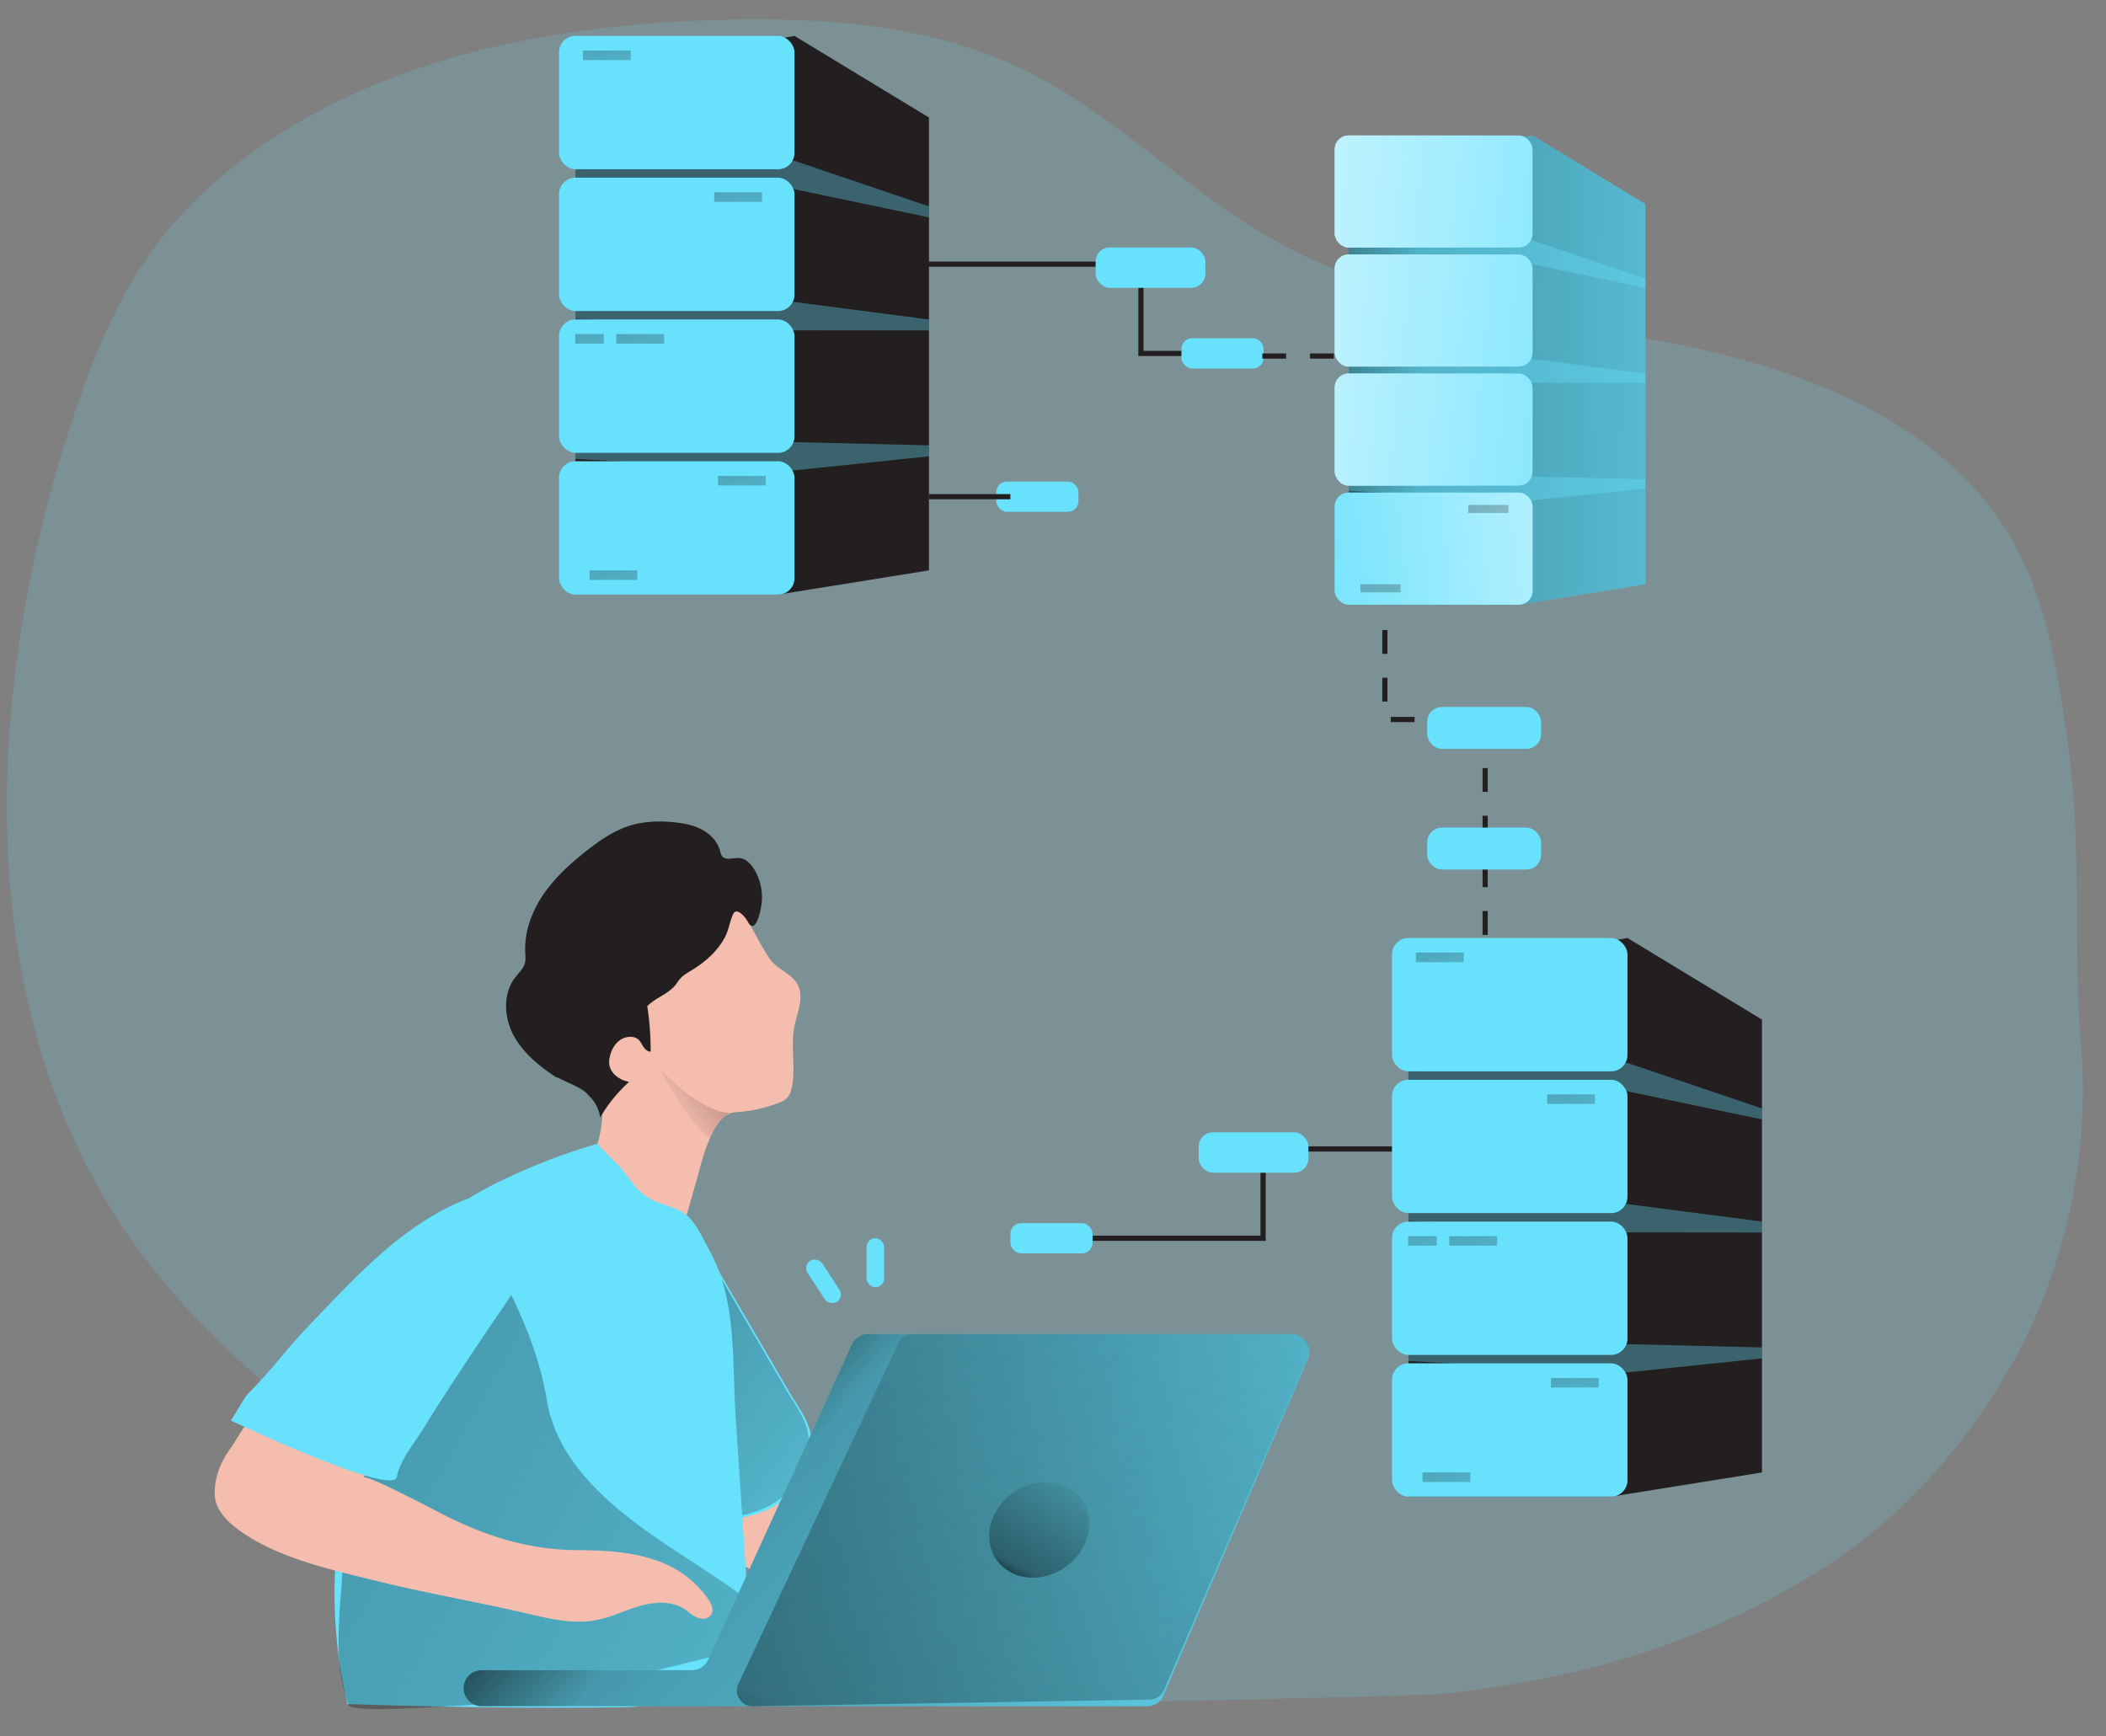 <svg class="show_show__wrapper__graphic__5Waiy" viewBox="0 53 496 409" xmlns:xlink="http://www.w3.org/1999/xlink" xmlns="http://www.w3.org/2000/svg" id="_0709_Database" style="max-height: 500px" width="496" height="409"><rect x="0" y="53" width="496" height="409" fill="#808080" stroke="none"/><defs><linearGradient xlink:href="#linear-gradient-8" y2="132.63" x2="400.54" y1="116.42" x1="243.33" id="linear-gradient-16"/><linearGradient xlink:href="#linear-gradient" gradientTransform="matrix(-.82 -.573 -.656 .713 -1685.88 -1394.29)" y2="377.65" x2="-2674.78" y1="406.05" x1="-2660.26" id="linear-gradient-32"/><linearGradient xlink:href="#linear-gradient" y2="125.12" x2="179.79" y1="81.65" x1="169.72" id="linear-gradient-2"/><linearGradient xlink:href="#linear-gradient" y2="158.51" x2="156.73" y1="115.05" x1="146.66" id="linear-gradient-3"/><linearGradient xlink:href="#linear-gradient" y2="152.97" x2="143.51" y1="118.88" x1="135.61" id="linear-gradient-4"/><linearGradient xlink:href="#linear-gradient" y2="191.9" x2="180.68" y1="148.44" x1="170.61" id="linear-gradient-5"/><linearGradient xlink:href="#linear-gradient" y2="214.17" x2="150.43" y1="170.7" x1="140.36" id="linear-gradient-6"/><linearGradient xlink:href="#linear-gradient" y2="141.65" x2="451.63" y1="139.69" x1="302.93" id="linear-gradient-7"/><linearGradient gradientUnits="userSpaceOnUse" y2="98.11" x2="360.94" y1="98.11" x1="314.37" id="linear-gradient-8"><stop stop-color="#fff" offset="0"/><stop stop-opacity="0" stop-color="#fff" offset="1"/></linearGradient><linearGradient xlink:href="#linear-gradient" y2="110.33" x2="328.83" y1="73.83" x1="320.37" id="linear-gradient-9"/><linearGradient xlink:href="#linear-gradient-8" y2="126.15" y1="126.15" id="linear-gradient-10"/><linearGradient xlink:href="#linear-gradient" y2="138.37" x2="354.78" y1="101.88" x1="346.32" id="linear-gradient-11"/><linearGradient xlink:href="#linear-gradient-8" y2="154.19" y1="154.19" id="linear-gradient-12"/><linearGradient xlink:href="#linear-gradient" y2="166.41" x2="335.42" y1="129.92" x1="326.96" id="linear-gradient-13"/><linearGradient xlink:href="#linear-gradient" y2="161.76" x2="324.32" y1="133.14" x1="317.68" id="linear-gradient-14"/><linearGradient xlink:href="#linear-gradient-8" y2="104.89" x2="403.41" y1="88.68" x1="246.2" id="linear-gradient-15"/><linearGradient gradientUnits="userSpaceOnUse" y2="91.72" x2="148.88" y1="48.26" x1="138.81" id="linear-gradient"><stop offset="0"/><stop stop-opacity=".69" offset=".08"/><stop stop-opacity=".32" offset=".21"/><stop stop-opacity="0" offset="1"/></linearGradient><linearGradient xlink:href="#linear-gradient-8" y2="160.38" x2="397.68" y1="144.17" x1="240.47" id="linear-gradient-17"/><linearGradient xlink:href="#linear-gradient-8" y2="187.22" x2="297.73" y1="170.52" x1="431.36" id="linear-gradient-18"/><linearGradient xlink:href="#linear-gradient" y2="194.45" x2="355.53" y1="157.96" x1="347.08" id="linear-gradient-19"/><linearGradient xlink:href="#linear-gradient" y2="213.15" x2="330.12" y1="176.65" x1="321.67" id="linear-gradient-20"/><linearGradient xlink:href="#linear-gradient" y2="304.2" x2="345.06" y1="260.73" x1="334.99" id="linear-gradient-21"/><linearGradient xlink:href="#linear-gradient" y2="337.59" x2="375.97" y1="294.13" x1="365.9" id="linear-gradient-22"/><linearGradient xlink:href="#linear-gradient" y2="370.99" x2="352.91" y1="327.52" x1="342.84" id="linear-gradient-23"/><linearGradient xlink:href="#linear-gradient" y2="365.45" x2="339.69" y1="331.36" x1="331.79" id="linear-gradient-24"/><linearGradient xlink:href="#linear-gradient" y2="404.38" x2="376.86" y1="360.92" x1="366.79" id="linear-gradient-25"/><linearGradient xlink:href="#linear-gradient" y2="426.65" x2="346.61" y1="383.18" x1="336.53" id="linear-gradient-26"/><linearGradient gradientUnits="userSpaceOnUse" gradientTransform="rotate(30.97 413.754 -3319.98)" y2="-4.71" x2="2219.1" y1="-29.23" x1="2049.86" id="linear-gradient-27"><stop offset="0"/><stop stop-opacity=".69" offset=".08"/><stop stop-opacity=".32" offset=".21"/><stop stop-opacity="0" offset="1"/></linearGradient><linearGradient xlink:href="#linear-gradient" y2="314.99" x2="158.43" y1="301.97" x1="177.39" id="linear-gradient-28"/><linearGradient xlink:href="#linear-gradient-27" gradientTransform="rotate(8.32 634.361 -21508.238)" y2="363.09" x2="3574.51" y1="202.99" x1="3165.21" id="linear-gradient-29"/><linearGradient xlink:href="#linear-gradient" y2="509.19" x2="317.14" y1="363.86" x1="156.65" id="linear-gradient-30"/><linearGradient xlink:href="#linear-gradient" gradientTransform="matrix(-1 0 0 1 -2502.36 0)" y2="337.95" x2="-2782.17" y1="504.06" x1="-2697.21" id="linear-gradient-31"/><style>.cls-1{opacity:.35}.cls-1,.cls-35,.cls-36,.cls-37{stroke-width:0}.cls-1,.cls-37{fill:#68e1fd}.cls-35{fill:#f4bdad}.cls-36{fill:#231f20}</style></defs><path style="isolation:isolate;opacity:.18;fill:#68e1fd;stroke-width:0" d="M474.05 373.89c-11.17 19.83-26.52 37.01-44.61 48.47a186.853 186.853 0 0 1-37.88 18.38c-4.25 1.51-8.55 2.86-12.92 4.06-2.03.57-4.07 1.1-6.12 1.59-10.61 2.55-21.36 4.32-32.19 5.51-6.07.67-94.6 2.53-100.5 2.21-39.31-2.04-62.24-8.91-98.24-24.45-13.72-5.93-26.81-13.2-39.37-21.31-3.26-2.1-6.49-4.26-9.68-6.47-3.6-2.48-7.15-5.02-10.66-7.62-8.27-6.12-16.39-12.55-24.04-19.46-11.73-10.59-22.37-22.29-30.8-35.63-34.93-55.27-29.53-128.54-9.69-188.19 4.61-13.85 10.16-27.58 18.77-39.36 7.47-10.23 17.1-18.77 27.67-25.75 30.88-20.39 68.89-27.16 105.88-28.19 24.39-.68 49.58 1.11 71.53 11.78 21.83 10.61 38.85 29.2 60.16 40.83 28 15.27 60.97 17.37 92.27 23.51s64.4 18.71 80.25 46.38c8.42 14.71 10.91 31.97 13.24 48.75 3.31 23.85 1.01 47.09 3.01 70.6 2.13 25.06-3.73 52.44-16.07 74.35Z" id="background"/><g id="storage_3"><path d="m187.12 61.46 31.67 19.22v106.67l-35.54 5.7h-47.71V70.6l51.58-9.14z" class="cls-36"/><path d="m187.12 90.88 31.67 10.73v2.59l-31.86-6.66-51.39-2.69v-1.98l51.58-1.99zM187.12 124.14l31.67 4.11v2.58l-31.86-.03-51.39-2.68v-1.99l51.58-1.99zM187.12 157.14l31.67.76v2.58l-31.86 3.32-51.39-2.69v-1.99l51.58-1.98z" class="cls-1"/><rect ry="3.87" rx="3.87" height="31.41" width="55.46" y="61.46" x="131.66" class="cls-37"/><path d="M137.3 64.91h11.26v2.25H137.3z" style="fill:url(#linear-gradient);stroke-width:0"/><rect ry="3.87" rx="3.87" height="31.41" width="55.46" y="94.85" x="131.66" class="cls-37"/><path d="M168.21 98.3h11.26v2.25h-11.26z" style="fill:url(#linear-gradient-2);stroke-width:0"/><rect ry="3.87" rx="3.87" height="31.41" width="55.46" y="128.25" x="131.66" class="cls-37"/><path d="M145.15 131.69h11.26v2.25h-11.26z" style="fill:url(#linear-gradient-3);stroke-width:0"/><path d="M135.47 131.69h6.74v2.25h-6.74z" style="fill:url(#linear-gradient-4);stroke-width:0"/><rect ry="3.87" rx="3.87" height="31.41" width="55.46" y="161.64" x="131.66" class="cls-37"/><path d="M169.1 165.09h11.26v2.25H169.1z" style="fill:url(#linear-gradient-5);stroke-width:0"/><path d="M138.84 187.35h11.26v2.25h-11.26z" style="fill:url(#linear-gradient-6);stroke-width:0"/></g><g id="storage_2"><path d="m360.94 84.92 26.59 16.14v89.57l-29.84 4.79h-40.07V92.6l43.32-7.68z" class="cls-37"/><path d="m360.94 84.92 26.59 16.14v89.57l-29.84 4.79h-40.07V92.6l43.32-7.68z" style="fill:url(#linear-gradient-7);stroke-width:0"/><path d="m360.94 109.62 26.59 9.02v2.17l-26.75-5.59-43.16-2.26v-1.67l43.32-1.67zM360.94 137.55l26.59 3.45v2.17l-26.75-.03-43.16-2.25v-1.67l43.32-1.67zM360.94 165.26l26.59.64v2.17l-26.75 2.78-43.16-2.25v-1.67l43.32-1.67z" class="cls-1"/><rect style="fill:url(#linear-gradient-8);stroke-width:0" ry="3.25" rx="3.25" height="26.37" width="46.57" y="84.92" x="314.37"/><path d="M319.1 87.81h9.46v1.89h-9.46z" style="fill:url(#linear-gradient-9);stroke-width:0"/><rect style="fill:url(#linear-gradient-10);stroke-width:0" ry="3.25" rx="3.25" height="26.37" width="46.57" y="112.96" x="314.37"/><path d="M345.05 115.86h9.46v1.89h-9.46z" style="fill:url(#linear-gradient-11);stroke-width:0"/><rect style="fill:url(#linear-gradient-12);stroke-width:0" ry="3.25" rx="3.25" height="26.37" width="46.57" y="141" x="314.37"/><path d="M325.69 143.9h9.46v1.89h-9.46z" style="fill:url(#linear-gradient-13);stroke-width:0"/><path d="M317.57 143.9h5.66v1.89h-5.66z" style="fill:url(#linear-gradient-14);stroke-width:0"/><rect ry="3.25" rx="3.25" height="26.37" width="46.57" y="169.04" x="314.37" class="cls-37"/><rect ry="3.25" rx="3.25" height="26.37" width="46.57" y="84.92" x="314.37" class="cls-37"/><rect ry="3.25" rx="3.25" height="26.37" width="46.57" y="112.96" x="314.37" class="cls-37"/><rect ry="3.25" rx="3.25" height="26.37" width="46.57" y="141" x="314.37" class="cls-37"/><rect ry="3.25" rx="3.25" height="26.37" width="46.57" y="169.04" x="314.37" class="cls-37"/><rect style="fill:url(#linear-gradient-15);stroke-width:0" ry="3.25" rx="3.25" height="26.37" width="46.57" y="84.92" x="314.37"/><rect style="fill:url(#linear-gradient-16);stroke-width:0" ry="3.25" rx="3.25" height="26.37" width="46.57" y="112.96" x="314.37"/><rect style="fill:url(#linear-gradient-17);stroke-width:0" ry="3.25" rx="3.25" height="26.37" width="46.57" y="141" x="314.37"/><rect style="fill:url(#linear-gradient-18);stroke-width:0" ry="3.25" rx="3.25" height="26.37" width="46.57" y="169.04" x="314.37"/><path d="M345.8 171.94h9.46v1.89h-9.46z" style="fill:url(#linear-gradient-19);stroke-width:0"/><path d="M320.4 190.63h9.46v1.89h-9.46z" style="fill:url(#linear-gradient-20);stroke-width:0"/></g><g id="line"><path d="M282.75 136.86H268.1v-21.03h-52.13v-1.22h53.35v21.03h13.43v1.22z" class="cls-36"/><rect ry="3.34" rx="3.34" height="9.51" width="25.84" y="111.29" x="258.04" class="cls-37"/><rect ry="2.5" rx="2.5" height="7.12" width="19.35" y="132.68" x="278.25" class="cls-37"/><path d="M253.62 345.27h44.47v-21.03h52.13v-1.22h-53.35v21.03h-43.25v1.22z" class="cls-36"/><rect transform="rotate(-180 295.225 324.465)" ry="3.34" rx="3.34" height="9.51" width="25.84" y="319.71" x="282.3" class="cls-37"/><rect transform="rotate(-180 247.64 344.66)" ry="2.5" rx="2.5" height="7.12" width="19.35" y="341.1" x="237.96" class="cls-37"/><rect ry="2.5" rx="2.5" height="7.12" width="19.35" y="166.43" x="234.65" class="cls-37"/><path d="M218.79 169.38h19.17v1.22h-19.17zM314.14 137.47h-5.61v-1.22h5.61v1.22Zm-11.23 0h-5.61v-1.22h5.61v1.22ZM350.39 273.2h-1.22v-5.61h1.22v5.61Zm0-11.23h-1.22v-5.61h1.22v5.61Zm0-11.22h-1.22v-5.61h1.22v5.61Zm0-11.23h-1.22v-5.61h1.22v5.61Zm0-11.23h-1.22v-5.61h1.22v5.61Zm-6.01-5.21h-5.61v-1.22h5.61v1.22Zm-11.22 0h-5.61v-1.22h5.61v1.22Zm-6.39-4.84h-1.22v-5.61h1.22v5.61Zm0-11.23h-1.22v-5.61h1.22v5.61Z" class="cls-36"/><rect ry="3.47" rx="3.47" height="9.87" width="26.82" y="219.52" x="336.13" class="cls-37"/><rect ry="3.47" rx="3.47" height="9.87" width="26.82" y="247.94" x="336.13" class="cls-37"/></g><g id="storage_1"><path d="m383.3 273.94 31.67 19.21v106.68l-35.54 5.7h-47.72V283.08l51.59-9.14z" class="cls-36"/><path d="m383.3 303.36 31.67 10.73v2.58l-31.86-6.65-51.4-2.69v-1.99l51.59-1.98zM383.3 336.62l31.67 4.11v2.58l-31.86-.03-51.4-2.69v-1.98l51.59-1.99zM383.3 369.61l31.67.77v2.58l-31.86 3.31-51.4-2.68v-1.99l51.59-1.99z" class="cls-1"/><rect ry="3.87" rx="3.87" height="31.41" width="55.46" y="273.94" x="327.84" class="cls-37"/><path d="M333.47 277.38h11.26v2.25h-11.26z" style="fill:url(#linear-gradient-21);stroke-width:0"/><rect ry="3.87" rx="3.87" height="31.41" width="55.46" y="307.33" x="327.84" class="cls-37"/><path d="M364.38 310.78h11.26v2.25h-11.26z" style="fill:url(#linear-gradient-22);stroke-width:0"/><rect ry="3.87" rx="3.87" height="31.41" width="55.46" y="340.73" x="327.84" class="cls-37"/><path d="M341.33 344.17h11.26v2.25h-11.26z" style="fill:url(#linear-gradient-23);stroke-width:0"/><path d="M331.65 344.17h6.74v2.25h-6.74z" style="fill:url(#linear-gradient-24);stroke-width:0"/><rect ry="3.87" rx="3.87" height="31.41" width="55.46" y="374.12" x="327.84" class="cls-37"/><path d="M365.28 377.57h11.26v2.25h-11.26z" style="fill:url(#linear-gradient-25);stroke-width:0"/><path d="M335.02 399.83h11.26v2.25h-11.26z" style="fill:url(#linear-gradient-26);stroke-width:0"/></g><g id="character"><g id="character_2"><path d="M176.79 376.32c-.7-1.17-1.53-2.47-2.87-2.75-.75-.15-1.52.05-2.24.3-6.8 2.32-11.8 8.55-13.86 15.43-.88 2.95-1.28 6.14-.42 9.1.85 2.95 2.86 5.41 4.81 7.78 2.14 2.59 4.32 5.16 6.42 7.78 1.51 1.89 2.53 5.17 4.41 6.46 5.98 4.1 13.05 6.45 20.23 7.45 4.49.63 9.28.7 13.31-1.39 4.02-2.09 6.91-6.92 5.5-11.23-.98-2.98-3.65-5.02-6.18-6.87-3.33-2.44-7.54-4.7-10.44-7.63-2.22-2.24-3.79-5.32-5.75-7.85-4.28-5.52-9.34-10.56-12.92-16.59Z" class="cls-35"/><path d="M163.42 342.37c4.32 7.41 8.64 14.81 12.97 22.22 3.15 5.39 6.3 10.79 9.45 16.18 2.14 3.67 5.13 7.29 5.24 11.5.32 12.2-9.69 18.18-20.85 18.75-1.23.06-2.47.07-3.68-.15-5.82-1.07-9.92-6.63-11.67-11.9-.79-2.39-2.34-5.09-2.44-7.6-.09-2.33 1.11-4.55 1.61-6.78 2.72-12.22 5.44-24.44 8.16-36.67l1.23-5.54Z" class="cls-37"/><path style="fill:url(#linear-gradient-27);stroke-width:0" d="M162.75 341.97c4.32 7.41 8.64 14.81 12.97 22.22 3.15 5.39 6.3 10.79 9.45 16.18 2.14 3.67 5.13 7.29 5.24 11.5.32 12.2-9.69 18.18-20.85 18.75-1.23.06-2.47.07-3.68-.15-5.82-1.07-9.92-6.63-11.67-11.9-.79-2.39-2.34-5.09-2.44-7.6-.09-2.33 1.11-4.55 1.61-6.78 2.72-12.22 5.44-24.44 8.16-36.67l1.23-5.54Z"/><path d="M187.1 294.78c-.92 4.64.32 9.49-.56 14.13-.17.98-.48 2-1.18 2.7-.59.63-1.41.97-2.2 1.26-3.16 1.19-6.5 1.89-9.85 2.1-.7.04-1.34.24-1.94.58-1.75 1-3.1 3.13-4.16 5.55-1.49 3.36-2.4 7.26-3.01 9.4-1.11 3.89-2.22 7.78-3.32 11.66-4.39-2.88-9.84-3.58-14.57-5.86a23.865 23.865 0 0 1-7.21-5.35c-.35-.39-.7-.79-.86-1.29-.37-1.11.28-2.27.83-3.29 4.01-7.5 2.96-16.52 2.17-24.7-.89-9.17-2.97-18.54-.73-27.49.73-2.99 2.04-5.98 4.44-7.93 2.64-2.13 6.21-2.66 9.57-3.04 6.66-.73 14.06-.92 19.3 3.27 1.5 1.19 5.63 10.14 7.83 12.82 1.79 2.19 4.88 3.12 6.22 5.61 1.59 2.99-.11 6.57-.76 9.87Z" class="cls-35"/><path style="fill:url(#linear-gradient-28);stroke-width:0" d="M171.98 315.17c-.21.07-.39.18-.57.34 0 0-.03.03-.03.04-1.75 1-3.1 3.13-4.16 5.55-6.25-4.69-11.51-15.83-11.7-16.23 10.13 10.63 15.95 10.17 16.47 10.31Z"/><path d="M158.59 452.97c-3.62 1.43-7.43 2.17-12.55 2.17-21.41.23-42.83-.03-64.23-.77a115.041 115.041 0 0 1-1.65-43.9c1.46-9.33 4.75-19.01 4.46-28.53-.28-9.07.1-17.22 5.09-25.11 2.9-4.58 6.62-8.57 10.37-12.48 2.4-2.5 4.83-4.99 7.58-7.11 3.2-2.47 6.79-4.39 10.43-6.15 7.3-3.53 14.9-6.45 22.69-8.72 2 2.62 4.67 4.55 6.58 7.15s3.56 4.85 6.44 6.22c2.76 1.31 6.04 1.63 8.32 3.82 2.07 1.98 3.53 5.37 4.91 7.86 6.59 11.87 5.35 26.01 6.23 39.21 1.03 15.63 2.07 31.25 3.1 46.88.19 2.81.34 5.8-1 8.29-1.24 2.31-3.56 3.8-5.79 5.19-4.16 2.6-7.49 4.62-10.99 6Z" class="cls-37"/><path style="fill:url(#linear-gradient-29);stroke-width:0" d="M124.32 453.05c-5.78.96-11.49 1.52-17.48 1.76-2.57.11-24 1.71-24.71-.16-3.14-8.2-2.52-17.3-1.86-26.06 1.78-23.33 1.28-48.19 6.36-71.06 4.13-4.17 7.86-8.23 9.97-12.1 1.98-3.52 5-7.3 9.06-7 3.56.27 6.04 3.65 7.84 6.76 6.99 12.04 13.05 24.17 15.34 37.82 2.07 12.29 11.38 21.6 21.14 28.93 9.83 7.38 20.78 13.24 30.21 21.12 1.56 1.3 3.22 3.29 2.33 5.12-.59 1.21-2.04 1.68-3.34 2.03a954.51 954.51 0 0 1-49.23 11.78c-1.9.4-3.78.76-5.65 1.07Z"/><path d="M96.52 427.2c9.13 2 18.33 3.7 27.44 5.81 5.38 1.24 10.93 2.63 16.37 1.62 3.56-.66 6.84-2.32 10.32-3.33 3.47-1.01 7.45-1.28 10.5.67 1.02.66 1.91 1.54 3.02 2.02s2.62.4 3.3-.61c.76-1.14.06-2.66-.73-3.78-7.22-10.25-19.1-11.41-30.63-11.47-11.9-.07-22.32-3.48-32.7-8.9-1.27-.67-17.36-9.12-17.75-8.17.74-1.85 2.18-3.33 3.2-5.05 1.02-1.72 1.58-3.99.48-5.66-.8-1.21-2.25-1.78-3.63-2.24a84.809 84.809 0 0 0-13.68-3.35c-2.85-.45-5.81-.75-8.59.03-5.15 1.44-6.66 5.89-9.46 9.8-2.13 2.97-3.56 6.85-3.4 10.55.14 3.3 2.63 5.93 5.22 7.9 8.78 6.68 21.31 9.47 31.84 12.09 2.95.74 5.92 1.42 8.89 2.07Z" class="cls-35"/><path d="M122.51 354.69c-2.51 4.19-5.42 8.2-8.08 12.17-5.11 7.62-10.19 15.27-15.01 23.08-1.94 3.14-5.33 7.21-5.97 10.96-.82 4.76-38.8-13.16-39.14-13.33.21.1 3.25-5.41 3.89-6.07 2.98-3.01 5.69-6.03 8.38-9.32 2.93-3.57 6.13-6.91 9.33-10.25 9.1-9.49 18.46-19.18 30.3-24.9 4.28-2.07 8.94-3.6 13.69-3.48 1.28.03 2.58.2 3.73.75 1.66.79 2.85 2.31 3.73 3.92 1.54 2.82 1.45 5.05-.12 7.64-1.7 2.81-3.02 5.94-4.73 8.81Z" class="cls-37"/><path d="M173.41 267.7c-.28.02-.52.18-.7.55-.86 1.74-1.05 3.81-2.02 5.59-1.88 3.44-4.72 5.83-8.03 7.85-.89.54-1.81 1.08-2.49 1.86-.39.44-.69.95-1.06 1.42-1.74 2.19-4.71 3.03-6.67 5.02.55 3.55.81 7.14.8 10.74-1.68-.19-1.87-1.95-2.9-2.88-1.08-.98-2.99-.71-4.12 0-1.27.8-2.07 2.18-2.49 3.61-.21.74-.34 1.51-.23 2.27.31 2.19 2.49 3.71 4.67 4.1a34.676 34.676 0 0 0-6.82 8.39 8.564 8.564 0 0 0-2.76-5.22c-1.34-1.8-4.86-2.9-6.78-3.97-.24-.13-.51-.27-.78-.25-3.99-2.63-7.85-5.74-10.1-9.96-2.24-4.22-2.53-9.77.39-13.56.83-1.07 1.91-2.03 2.28-3.33.25-.88.14-1.81.1-2.72-.2-4.82 1.58-9.58 4.3-13.56 2.72-3.98 6.35-7.26 10.14-10.25 3.07-2.41 6.34-4.69 10.06-5.88 3.4-1.08 7.04-1.2 10.58-.84 2.23.23 4.48.65 6.46 1.69 1.99 1.04 3.7 2.76 4.31 4.92.14.49.23 1.02.56 1.41.91 1.07 2.63.29 4.03.41 1.47.12 2.63 1.3 3.42 2.55 1.49 2.35 2.09 5.2 1.84 7.95-.15 1.65-1.46 7.87-3.25 4.53-.46-.87-1.79-2.51-2.74-2.44Z" class="cls-36"/></g><g id="laptop"><path d="m274.02 452.32 34-79.18c1.2-2.8-.85-5.92-3.9-5.92h-99.64c-1.66 0-3.17.97-3.86 2.48l-33.83 74.22a4.246 4.246 0 0 1-3.86 2.48h-49.51a4.24 4.24 0 0 0-4.24 4.13 4.244 4.244 0 0 0 4.24 4.36h156.71c1.7 0 3.23-1.01 3.9-2.57Z" class="cls-37"/><path style="fill:url(#linear-gradient-30);stroke-width:0" d="m274.02 452.32 34-79.18c1.2-2.8-.85-5.92-3.9-5.92h-99.64c-1.66 0-3.17.97-3.86 2.48l-33.83 74.22a4.246 4.246 0 0 1-3.86 2.48h-49.51a4.24 4.24 0 0 0-4.24 4.13 4.244 4.244 0 0 0 4.24 4.36h156.71c1.7 0 3.23-1.01 3.9-2.57Z"/><path style="fill:url(#linear-gradient-31);stroke-width:0" d="m173.9 449.63 37.67-80.25a3.8 3.8 0 0 1 3.43-2.16h89.6c2.71 0 4.54 2.71 3.48 5.16l-33.95 78.69a3.767 3.767 0 0 1-3.42 2.26l-93.32 1.56c-2.78.05-4.66-2.78-3.5-5.26Z"/><rect ry="2.06" rx="2.06" height="11.54" width="4.12" y="344.66" x="204.1" class="cls-37"/><rect transform="rotate(-33.13 193.95 354.795)" ry="2.06" rx="2.06" height="11.54" width="4.12" y="349.04" x="191.89" class="cls-37"/><ellipse style="fill:url(#linear-gradient-32);stroke-width:0" transform="rotate(-34.95 244.791 413.36)" ry="10.71" rx="12.28" cy="413.34" cx="244.76"/></g></g></svg>